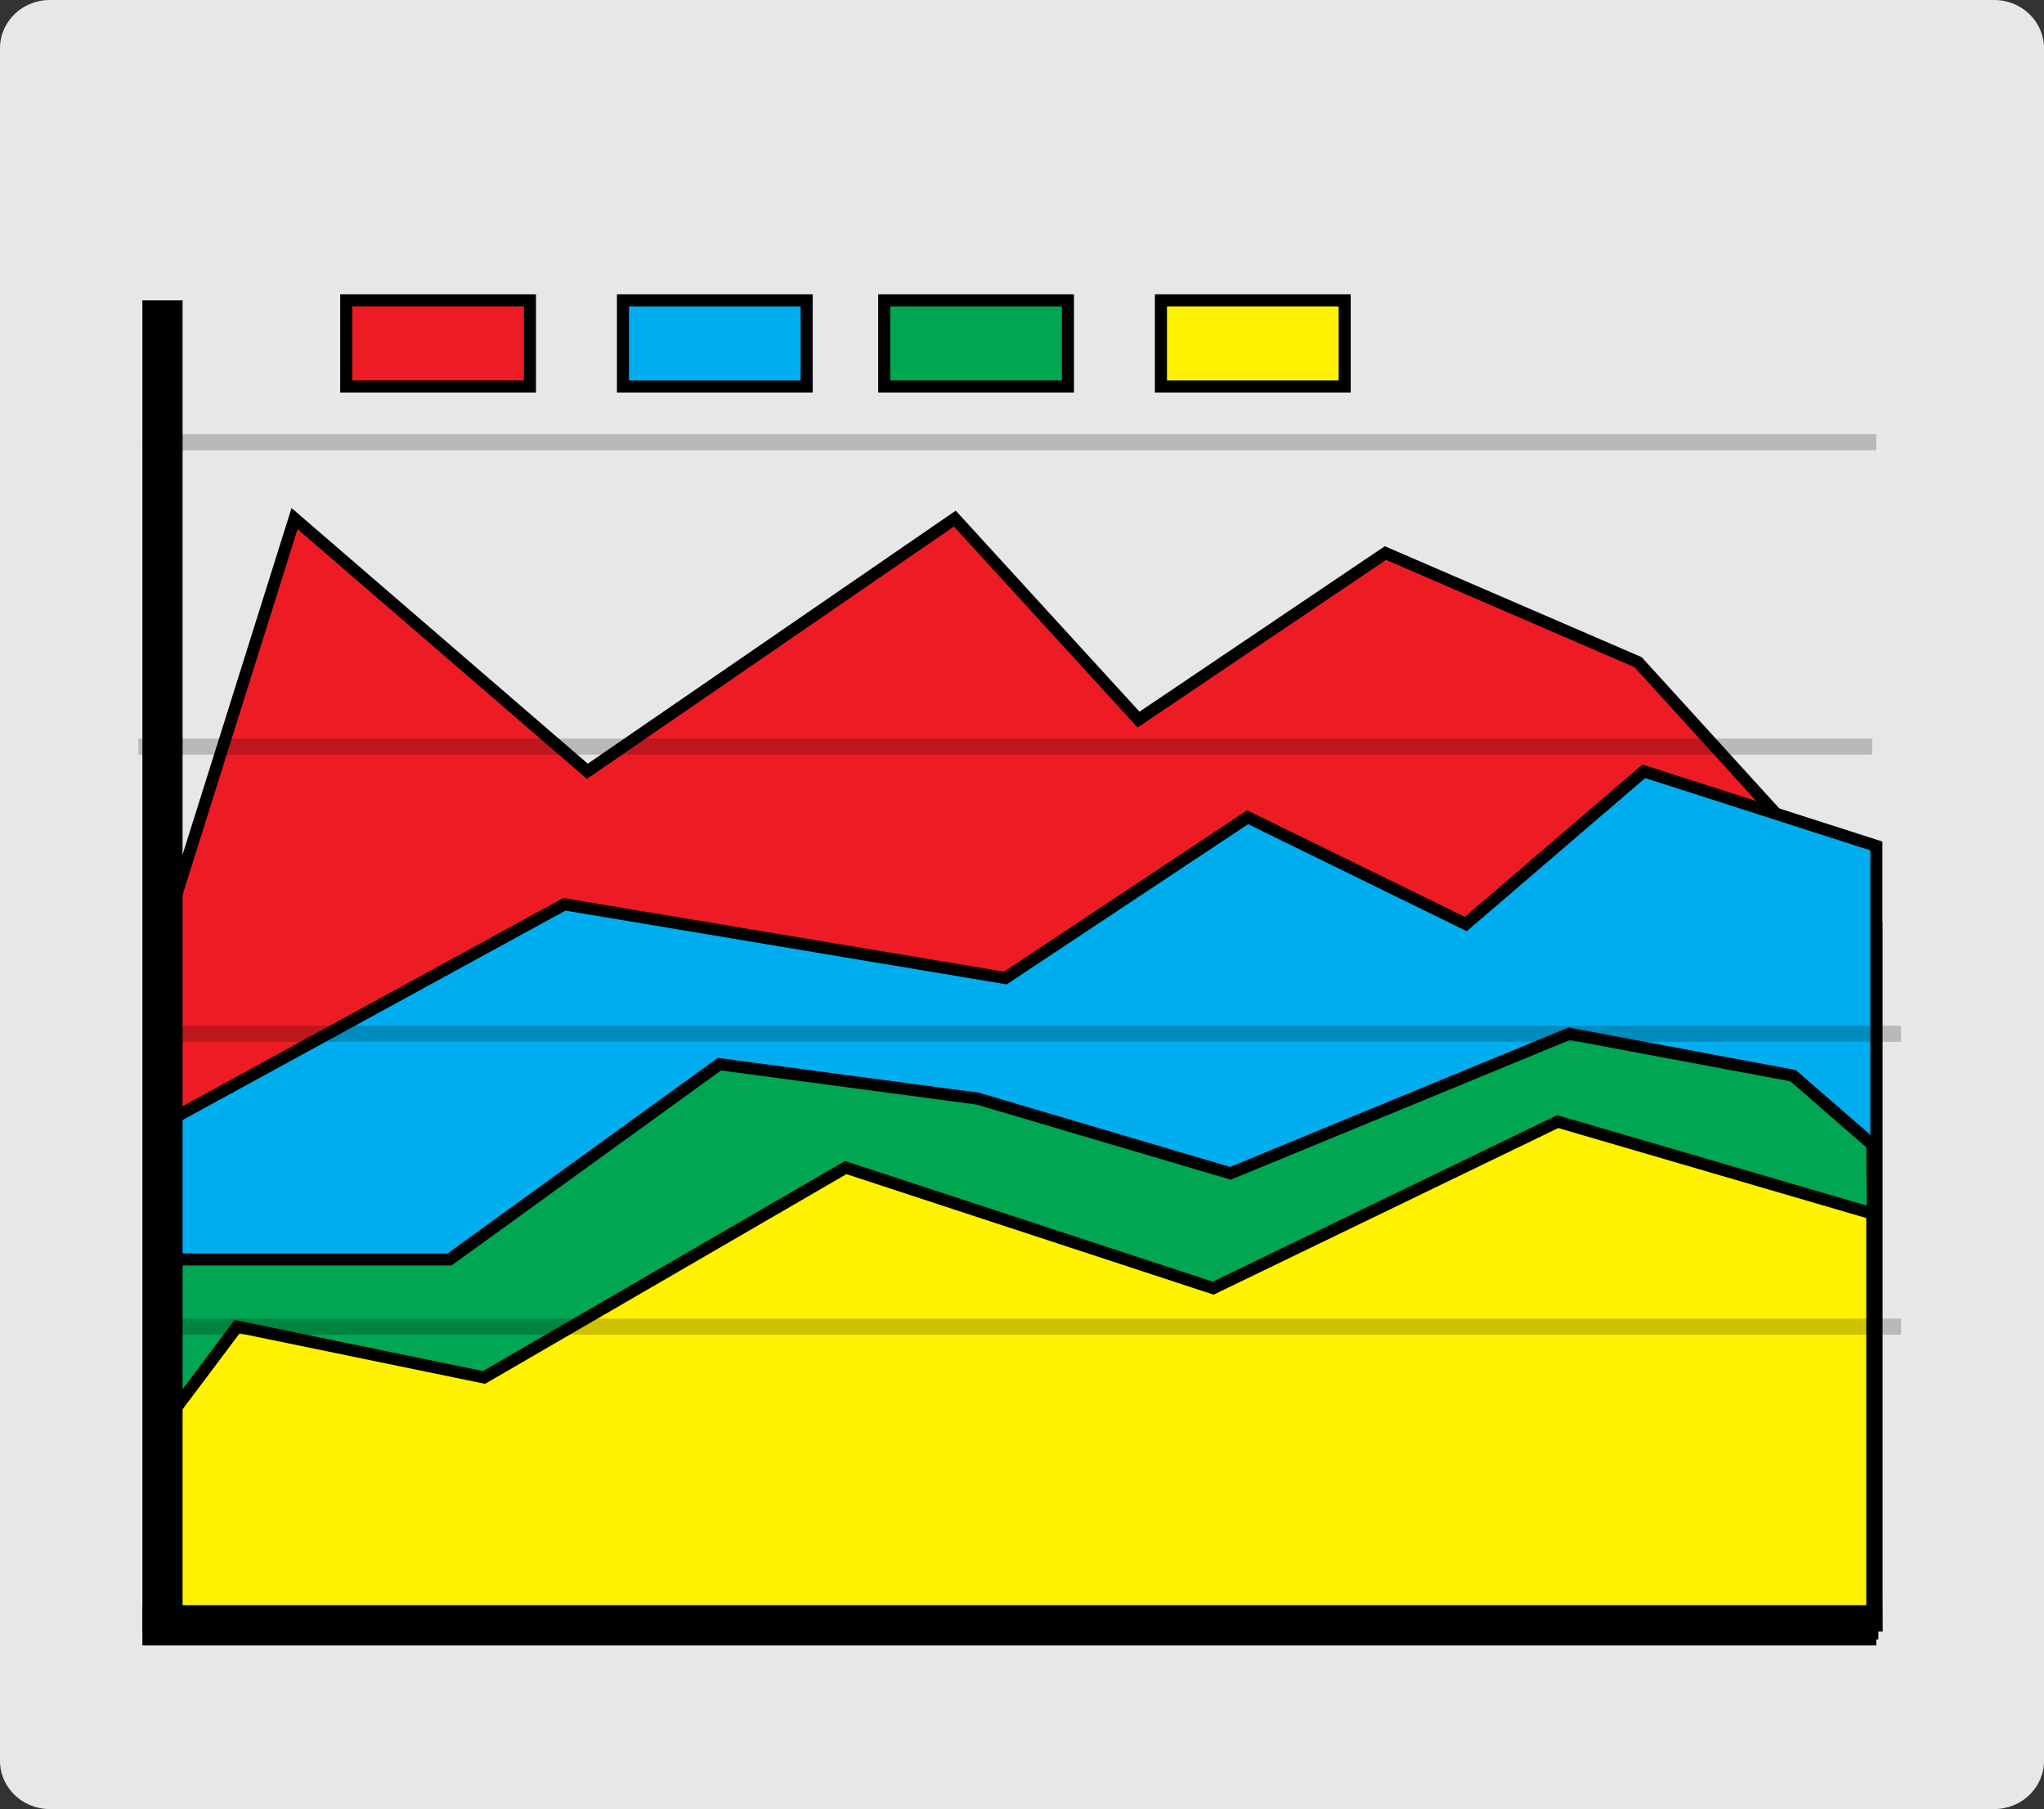<?xml version="1.0" encoding="utf-8"?>
<!-- Generator: Adobe Illustrator 16.0.0, SVG Export Plug-In . SVG Version: 6.00 Build 0)  -->
<!DOCTYPE svg PUBLIC "-//W3C//DTD SVG 1.1//EN" "http://www.w3.org/Graphics/SVG/1.1/DTD/svg11.dtd">
<svg version="1.1" xmlns="http://www.w3.org/2000/svg" xmlns:xlink="http://www.w3.org/1999/xlink" x="0px" y="0px"
	 width="508.57px" height="450px" viewBox="0 0 508.57 450" enable-background="new 0 0 508.57 450" xml:space="preserve">
<rect x="0" y="0" width="508.57" height="450" fill="#333333" stroke="none"/>
<g id="Layer_1">
	<path fill="#E6E7E8" d="M508.57,438c0,6.627-5.543,12-12.383,12H12.383C5.544,450,0,444.627,0,438V12C0,5.373,5.544,0,12.383,0
		h483.805c6.84,0,12.383,5.373,12.383,12V438z"/>
</g>
<g id="Layer_6">
	<polygon fill="#ED1C24" stroke="#000000" stroke-width="3" stroke-miterlimit="10" points="41.572,404.286 41.572,229.857 
		73.286,129 146.143,191.857 237.571,129 283.286,179 344.714,137.571 407.571,164.714 466.857,229.857 466.857,404.286 	"/>
</g>
<g id="Layer_5">
	<polygon fill="#00AEEF" stroke="#000000" stroke-width="3" stroke-miterlimit="10" points="41.572,404.286 41.572,279 
		140.429,224.945 250.143,243.285 310.429,203.286 364.714,229.857 409,191.857 466.857,210.428 466.857,404.286 	"/>
</g>
<g id="Layer_4">
	<polygon fill="#00A651" stroke="#000000" stroke-width="3" stroke-miterlimit="10" points="41.572,404.286 40.429,313.285 
		111.857,313.285 179,264.714 243.286,273.285 306.143,291.857 390.429,257.143 446.143,267.571 465.857,284.714 466.857,404.286 	
		"/>
</g>
<g id="Layer_3">
	<polygon fill="#FFF200" stroke="#000000" stroke-width="3" stroke-miterlimit="10" points="40.429,406.286 465.857,406.286 
		465.857,301.857 387.571,279 301.857,320.429 210.429,290.429 120.429,342.643 59,330 40.429,354.714 	"/>
</g>
<g id="Layer_2">
	<line fill="none" stroke="#000000" stroke-width="10" stroke-miterlimit="10" x1="40.429" y1="74.714" x2="40.429" y2="406.286"/>
	
		<line fill="none" stroke="#000000" stroke-width="10" stroke-miterlimit="10" x1="466.857" y1="404.286" x2="35.429" y2="404.286"/>
	
		<line opacity="0.2" fill="none" stroke="#000000" stroke-width="4" stroke-miterlimit="10" x1="35.429" y1="110" x2="466.857" y2="110"/>
	
		<line opacity="0.2" fill="none" stroke="#000000" stroke-width="4" stroke-miterlimit="10" x1="34.429" y1="185.714" x2="465.857" y2="185.714"/>
	
		<line opacity="0.2" fill="none" stroke="#000000" stroke-width="4" stroke-miterlimit="10" x1="41.572" y1="257.143" x2="473" y2="257.143"/>
	
		<line opacity="0.2" fill="none" stroke="#000000" stroke-width="4" stroke-miterlimit="10" x1="41.572" y1="330" x2="473" y2="330"/>
</g>
<g id="Layer_7">
	
		<rect x="86.143" y="74.714" fill="#ED1C24" stroke="#000000" stroke-width="3" stroke-miterlimit="10" width="45.714" height="21.428"/>
	
		<rect x="155" y="74.714" fill="#00AEEF" stroke="#000000" stroke-width="3" stroke-miterlimit="10" width="45.714" height="21.428"/>
	
		<rect x="220" y="74.714" fill="#00A651" stroke="#000000" stroke-width="3" stroke-miterlimit="10" width="45.714" height="21.428"/>
	
		<rect x="288.857" y="74.714" fill="#FFF200" stroke="#000000" stroke-width="3" stroke-miterlimit="10" width="45.715" height="21.428"/>
</g>
</svg>
